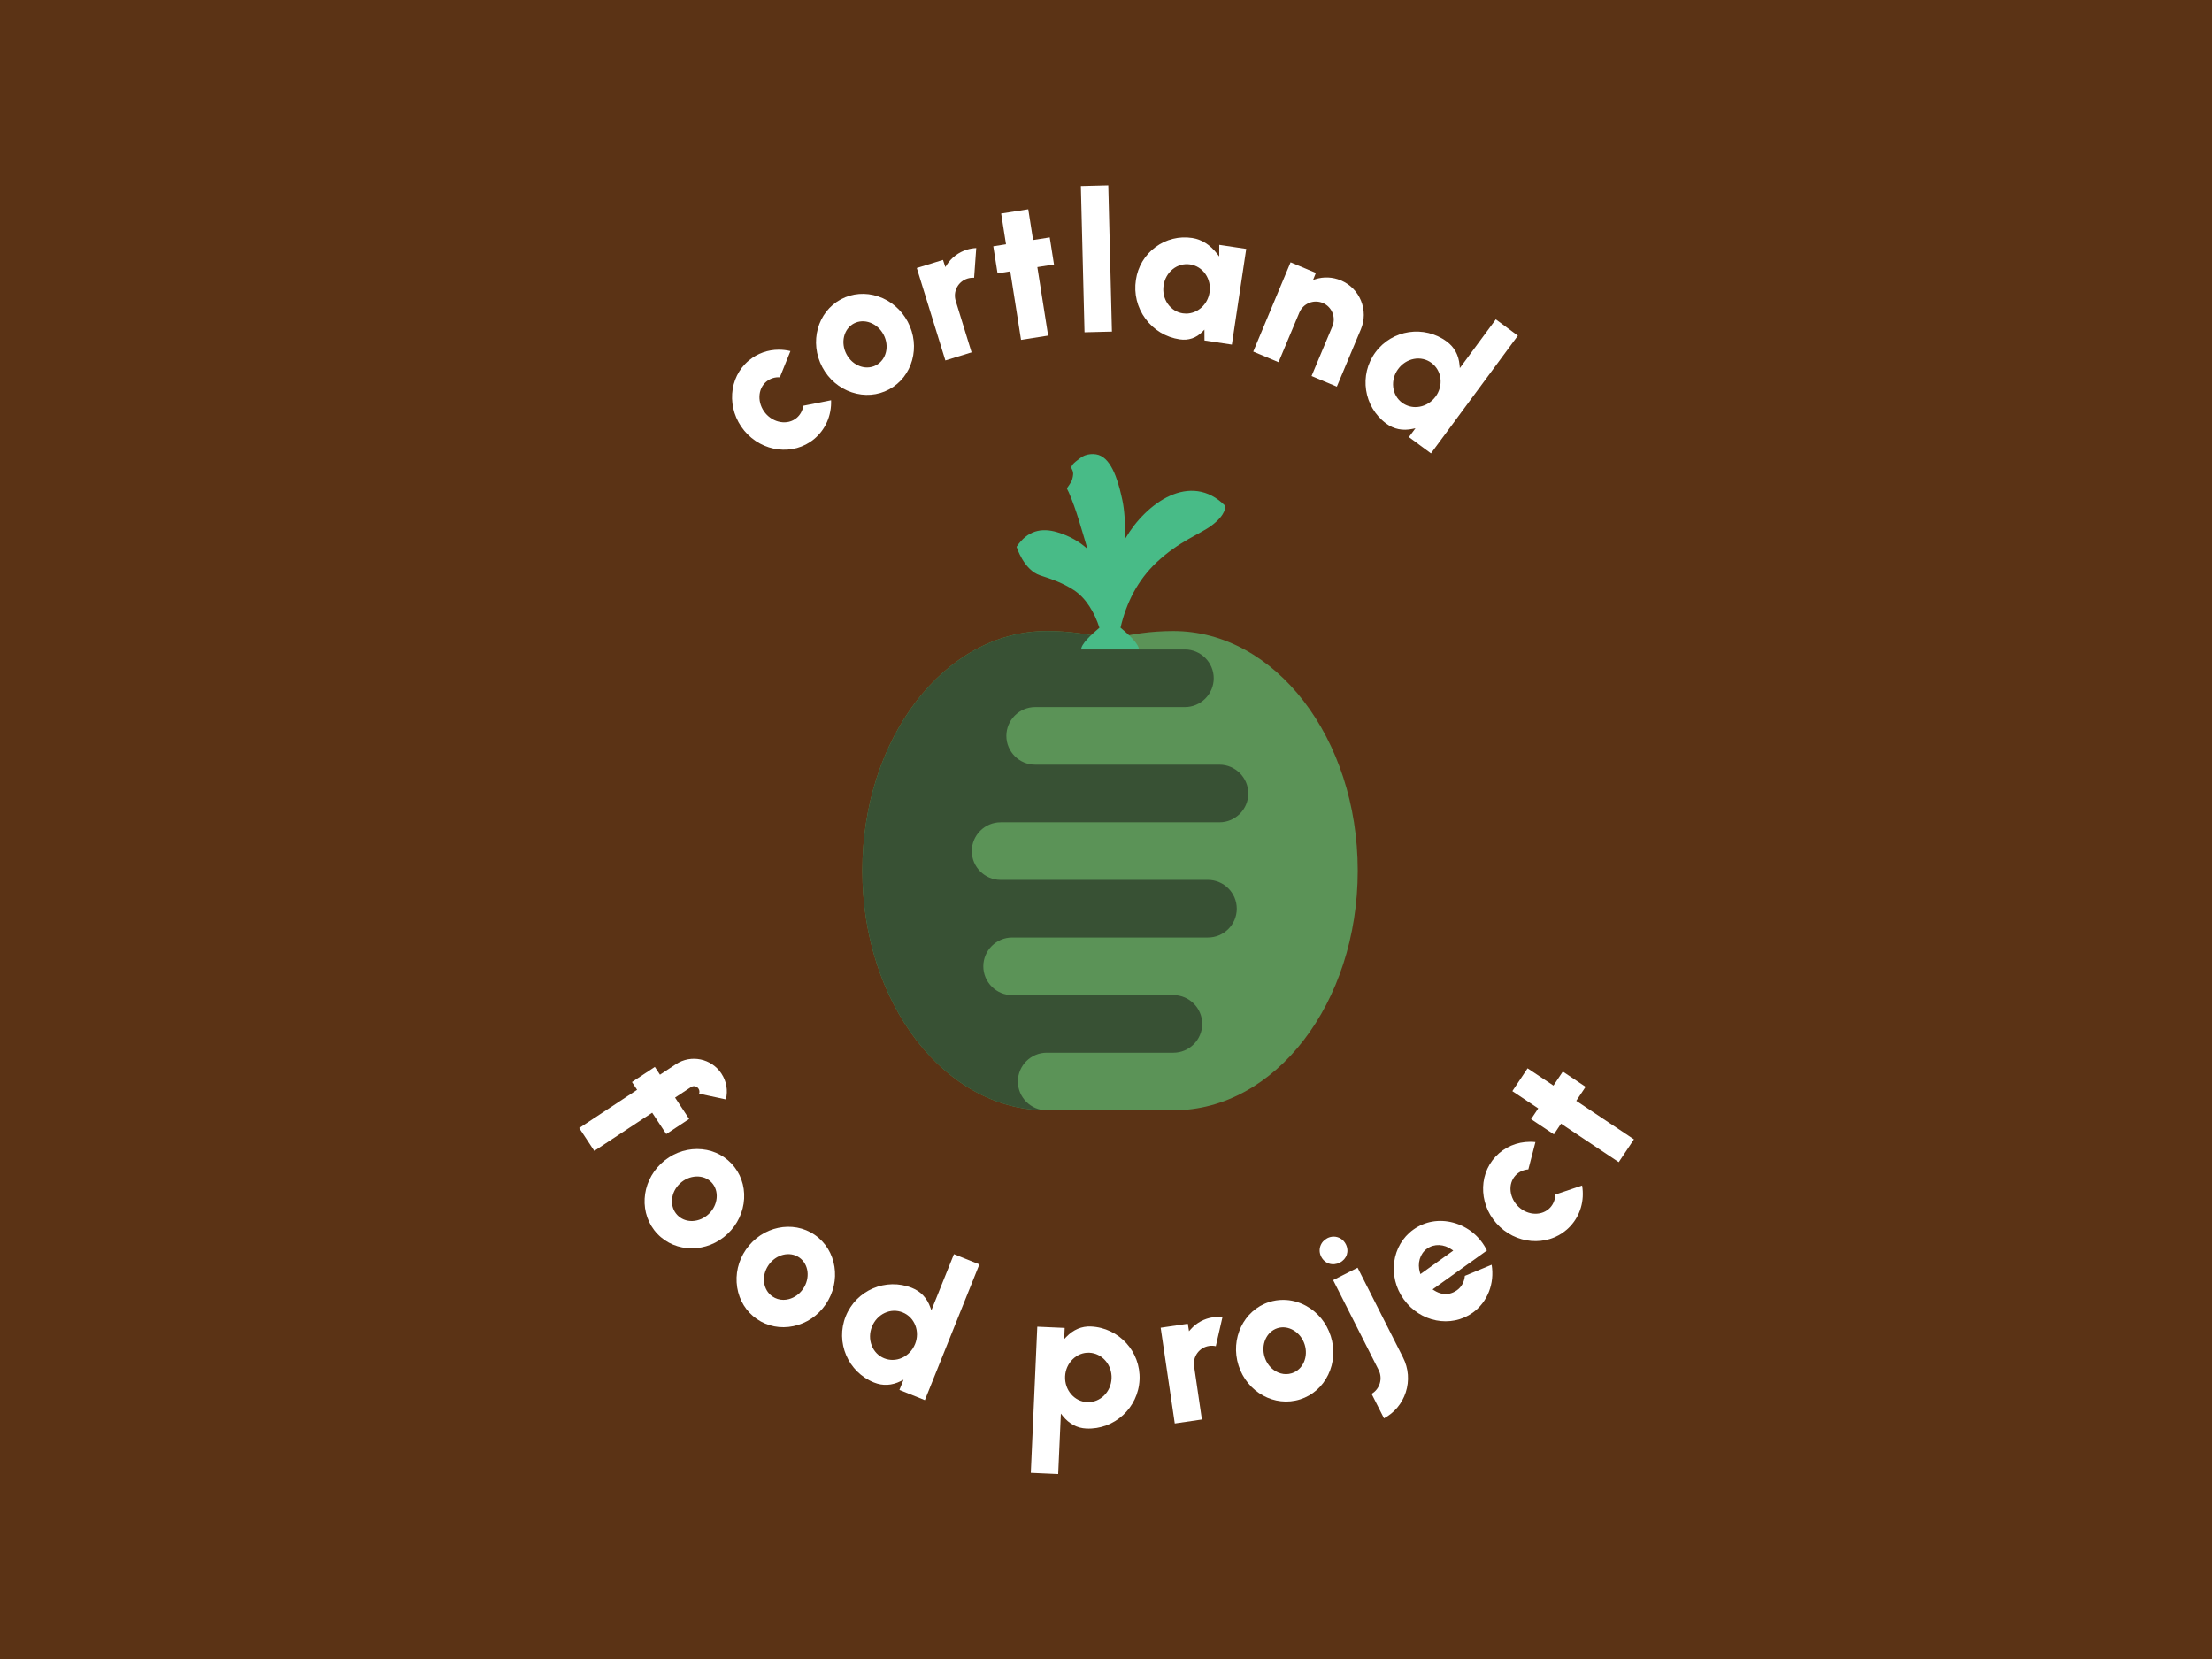 <?xml version="1.0" encoding="UTF-8"?><svg id="Layer_1" xmlns="http://www.w3.org/2000/svg" viewBox="0 0 1920 1440"><defs><style>.cls-1{fill:#fff;}.cls-2{fill:#48bb87;}.cls-3{fill:#5b9357;}.cls-4{fill:#5b3315;}.cls-5{fill:#385134;}</style></defs><rect id="background" class="cls-4" width="1920" height="1440"/><g id="alternate_logo"><path class="cls-3" d="m1018.51,547.74c-19.04,0-37.48,2.57-55,7.36-17.52-4.79-35.96-7.36-55-7.36-88.37,0-160,93.12-160,208s71.63,208,160,208h110c88.37,0,160-93.12,160-208s-71.63-208-160-208Z"/><path class="cls-5" d="m868.51,713.74h190c13.75,0,25-11.25,25-25s-11.25-25-25-25h-160c-13.75,0-25-11.25-25-25s11.25-25,25-25h130c13.75,0,25-11.25,25-25s-11.25-25-25-25h-90.05c8.11-3.38,16.46-6.29,25.05-8.64-17.52-4.79-35.96-7.36-55-7.36-88.37,0-160,93.12-160,208s71.63,208,160,208c-13.75,0-25-11.25-25-25s11.25-25,25-25h110c13.75,0,25-11.25,25-25s-11.25-25-25-25h-140c-13.75,0-25-11.25-25-25s11.25-25,25-25h170c13.75,0,25-11.25,25-25s-11.25-25-25-25h-180c-13.75,0-25-11.25-25-25s11.25-25,25-25Z"/><path class="cls-2" d="m1063.51,439.06c-30.23-30.38-68.87-2.24-86.58,28.13-.09.15-.18.31-.27.46.08-13.05-.57-24.88-2.45-33.53-2.26-10.42-7.23-32.78-18.7-38.39-4.88-2.57-13.16-2.07-18,2-2.39,2.01-9.12,6-7.2,9.31s1.14,5.98.33,9.13c-.55,2.39-4.51,7.35-4.52,7.71-.08.26,1.12,2.56,1.54,3.39,6.6,15.04,11.12,32.21,16.27,49.22-6.76-6.18-15.34-11.25-26.2-14.52-13.82-4.15-25.96-1.42-35.36,12.66,0,0,6.25,20.2,20.55,24.8,10.18,3.28,19.38,6.48,28.84,12.56,10.8,6.79,18.51,20.06,22.54,32.9-7.15,5.93-15.85,14.12-15.85,18.83h50.1c0-4.74-8.78-12.98-15.94-18.91,4.99-21.58,14.89-41.28,31.33-56.72,19.56-18.37,37.63-24.46,47.56-31.82,13.51-10,12-17.24,12-17.24Z"/><path class="cls-1" d="m626.22,931.9c-8.68-13.16-26.38-16.84-39.46-8.22l-13.9,9.17-4.45-6.75-19.87,13.1,4.45,6.75-50.25,33.14,13.1,19.87,50.25-33.14,12.22,18.52,19.87-13.1-12.22-18.52,13.9-9.17c2.16-1.42,5.01-.78,6.48,1.46.7,1.07,1.06,2.72.5,4.29l23.22,4.99c1.89-7.81.54-15.73-3.85-22.38Z"/><path class="cls-1" d="m570.54,1070.9c15.92,16.82,43.28,16.86,60.99.09,8.63-8.17,13.73-19.02,14.36-30.56.63-11.51-3.27-22.33-10.98-30.47s-18.29-12.63-29.82-12.63h-.03c-11.54,0-22.65,4.49-31.27,12.66-17.71,16.77-19.17,44.09-3.26,60.91Zm12.77-29.74c.41-5.16,2.84-10.09,6.85-13.88,3.9-3.69,8.89-5.85,14.05-6.09,5.3-.25,10.06,1.58,13.43,5.15,3.3,3.49,4.87,8.28,4.41,13.5-.46,5.2-2.9,10.13-6.86,13.89-3.91,3.7-8.86,5.86-13.94,6.08-.29.01-.57.02-.86.02-4.89,0-9.32-1.85-12.55-5.27-3.32-3.51-4.92-8.26-4.52-13.38Z"/><path class="cls-1" d="m639.85,1117.39c1.8,11.38,7.86,21.15,17.09,27.51s20.51,8.55,31.79,6.17c11.29-2.38,21.2-9.04,27.9-18.77,13.89-20.16,9.68-47.26-9.39-60.4-19.07-13.14-45.89-7.42-59.78,12.74-6.7,9.72-9.4,21.35-7.6,32.75Zm27.2-19.25c6.45-9.36,18.42-12.34,26.68-6.64,8.26,5.69,9.74,17.94,3.29,27.3-3.05,4.43-7.45,7.57-12.37,8.85-1.56.4-3.13.61-4.66.61-3.43,0-6.71-1-9.55-2.95-3.98-2.74-6.53-7.06-7.2-12.15-.67-5.13.68-10.46,3.81-15Z"/><path class="cls-1" d="m828.02,1088.59l-19.58,48.76-.89-2.48c-2.92-8.19-8.28-13.9-15.92-16.96-22.63-9.09-48.44,1.93-57.53,24.57-9.09,22.63,1.93,48.44,24.57,57.53,7.64,3.07,15.46,2.65,23.23-1.24l2.36-1.18-3.56,8.86,22.08,8.87,47.32-117.85-22.08-8.87Zm-33.75,78.04c-2.14,5.33-6.09,9.55-11.13,11.88-2.72,1.26-5.59,1.89-8.44,1.89-2.45,0-4.9-.47-7.23-1.4-4.98-2-8.83-5.95-10.84-11.14-2.01-5.17-1.94-10.95.2-16.27,2.15-5.35,6.06-9.58,11.02-11.92,5.01-2.37,10.56-2.55,15.63-.51,5.05,2.03,8.95,6,10.98,11.19,2.03,5.17,1.96,10.95-.18,16.28Z"/><path class="cls-1" d="m922.49,1229.06c5.57,6.88,12.45,10.55,20.46,10.9,24.36,1.08,45.08-17.94,46.17-42.41,1.08-24.37-17.86-45.08-42.23-46.16-8.01-.35-15.19,2.69-21.35,9.05l-1.83,1.89.43-9.71-23.78-1.06-5.63,126.89,23.78,1.06,2.33-52.5,1.66,2.05Zm2.01-34.37c.25-5.66,2.58-10.93,6.54-14.83,4-3.93,9.14-5.96,14.48-5.72,5.42.24,10.41,2.72,14.07,6.99,3.62,4.23,5.48,9.69,5.23,15.36-.25,5.74-2.59,11.03-6.57,14.9-3.78,3.67-8.63,5.67-13.75,5.67-.29,0-.58,0-.88-.02-11.07-.49-19.65-10.51-19.12-22.34h0Z"/><path class="cls-1" d="m1055.32,1168.49l5.78-25.25c-2.82-.29-5.57-.25-8.19.14-7.56,1.11-14.47,4.84-19.45,10.51l-1.4,1.59-1.05-6.47-23.56,3.45,12.24,83.11,23.55-3.45-6.77-46.24c-.6-4.13.42-8.23,2.89-11.55s6.1-5.47,10.23-6.07c1.88-.28,3.81-.2,5.72.23Z"/><path class="cls-1" d="m1133.78,1133.52c-6.32-3.48-13.16-5.24-20.01-5.24-4.1,0-8.2.63-12.2,1.91-22.06,7.04-33.95,31.75-26.5,55.08,7.42,23.24,31.4,36.41,53.46,29.37,10.67-3.41,19.31-10.99,24.33-21.37,5.03-10.38,5.82-22.3,2.23-33.55-3.61-11.32-11.18-20.62-21.3-26.2Zm-1.94,48.63c-2.06,4.81-5.81,8.29-10.55,9.8-1.64.52-3.32.78-5.01.78-3.06,0-6.15-.85-9.01-2.52-4.47-2.61-7.86-6.94-9.53-12.19-3.46-10.82,1.51-22.11,11.07-25.17,4.58-1.46,9.58-.79,14.07,1.89,4.49,2.67,7.87,7.01,9.53,12.21,1.64,5.13,1.43,10.52-.57,15.2Z"/><path class="cls-1" d="m1153.69,1096.81c2.97.94,6.25.64,9.21-.86,6.15-3.11,8.36-9.84,5.25-15.99-2.12-4.18-6.22-6.57-10.53-6.57-1.83,0-3.69.43-5.46,1.32-2.95,1.49-5.12,3.97-6.12,6.97-.99,2.99-.74,6.22.72,9.1h0c1.49,2.94,3.95,5.08,6.93,6.03Z"/><path class="cls-1" d="m1220.18,1208.55c3.27-10.03,2.45-20.75-2.32-30.18l-39.47-77.99-21.24,10.75,39.47,77.99c3.78,7.47,1.04,16.56-6.08,20.74l10.76,21.25c9.02-4.85,15.71-12.82,18.88-22.56Z"/><path class="cls-1" d="m1278.35,1139.38c12.77-9.14,19.12-25.35,16.38-41.58l-23.24,9.64c-.52,5.37-2.99,9.82-7.01,12.6-7.91,5.41-15.12,2.95-19.77-.06l-1.23-.8,47.16-33.75c-5.84-12.02-16.51-20.83-29.39-24.22-12.25-3.22-24.49-1.06-34.48,6.09-18.83,13.48-22.58,40.61-8.36,60.48,14.22,19.87,41.11,25.08,59.95,11.6Zm-39.74-55.53c6.24-4.46,14.74-4.12,21.67.87l1.13.81-28.49,20.39-.41-1.33c-2.45-8.04,0-16.38,6.09-20.74Z"/><path class="cls-1" d="m1298.08,1004c-15.77,16.95-14.02,44.32,3.9,61,17.86,16.61,45.22,16.34,60.99-.62,8.77-9.42,12.48-22.25,10.29-35.37l-23.24,7.85c-.13,4.34-1.7,8.33-4.47,11.31-6.84,7.35-19.11,7.08-27.36-.6-3.84-3.57-6.38-8.51-6.97-13.53-.62-5.29.9-10.2,4.28-13.83,2.82-3.03,6.73-4.85,11.09-5.18l6.15-23.73c-1.53-.16-3.04-.23-4.55-.23-11.58,0-22.33,4.56-30.12,12.93Z"/><polygon class="cls-1" points="1405.05 1008.72 1418.26 988.93 1368.19 955.51 1376.3 943.35 1356.51 930.13 1348.39 942.29 1325.93 927.3 1312.71 947.1 1335.18 962.09 1328.97 971.39 1348.77 984.6 1354.97 975.3 1405.05 1008.72"/><path class="cls-1" d="m650.08,312.83c-17.84,14.76-19.66,42.12-4.05,60.99,15.55,18.79,42.72,22.07,60.56,7.3,9.91-8.2,15.27-20.45,14.79-33.73l-24.06,4.77c-.69,4.28-2.77,8.04-5.9,10.63-3.81,3.15-8.8,4.39-14.04,3.49-4.97-.86-9.72-3.64-13.01-7.63-7.24-8.75-6.85-21.08.88-27.48,3.19-2.64,7.31-3.94,11.67-3.7l9.18-22.73c-3.38-.8-6.76-1.19-10.08-1.19-9.49,0-18.57,3.19-25.93,9.28Z"/><path class="cls-1" d="m762.23,257.28c-10.93-3.65-22.4-2.76-32.29,2.52-20.43,10.9-27.68,37.34-16.16,58.95,5.56,10.42,14.65,18.16,25.59,21.8,10.93,3.64,22.4,2.74,32.28-2.53,20.43-10.9,27.72-37.27,16.24-58.79-5.59-10.49-14.71-18.28-25.67-21.94Zm-1.78,59.73c-2.42,1.29-5.09,1.94-7.82,1.94-2.08,0-4.2-.38-6.28-1.13-4.87-1.76-8.98-5.41-11.57-10.28-5.35-10.03-2.49-22.03,6.36-26.75,8.85-4.72,20.41-.41,25.76,9.62,5.3,9.94,2.41,21.87-6.44,26.59Z"/><path class="cls-1" d="m847.37,215.3c-2.83.14-5.54.61-8.07,1.39-7.3,2.25-13.55,6.99-17.61,13.36l-1.14,1.79-2.03-6.23-22.76,7.01,24.81,80.25,22.75-7.01-13.76-44.66c-1.23-3.99-.84-8.2,1.09-11.85s5.19-6.34,9.18-7.57c1.82-.56,3.73-.78,5.69-.65l1.85-25.84Z"/><polygon class="cls-1" points="914.86 229.57 911.16 206.06 896.71 208.33 892.52 181.65 869 185.35 873.2 212.03 862.16 213.77 865.86 237.28 876.9 235.54 886.26 295.01 909.77 291.31 900.41 231.84 914.86 229.57"/><rect class="cls-1" x="939.78" y="161.09" width="23.8" height="126.99" transform="translate(-5.32 23.88) rotate(-1.43)"/><path class="cls-1" d="m1058.32,212.54l-.04,10.07-1.77-2.27c-6.18-7.9-13.5-12.54-21.76-13.78-11.34-1.7-22.65,1.12-31.84,7.94-9.26,6.86-15.28,16.96-16.96,28.42-1.84,12,1.1,23.98,8.29,33.74,7.18,9.76,17.74,16.12,29.73,17.92,7.58,1.14,14.41-1.18,19.75-6.7l1.71-1.76.05,9.43,23.77,3.57,12.47-83.08-23.38-3.51Zm-8.43,41.21c-1.6,10.69-10.44,18.44-20.37,18.44-.94,0-1.9-.07-2.86-.21-5.31-.8-9.97-3.76-13.12-8.33-3.15-4.57-4.41-10.21-3.56-15.88.86-5.7,3.69-10.72,7.97-14.15,4.33-3.46,9.69-4.91,15.09-4.1,5.38.81,10.09,3.77,13.27,8.35,3.17,4.56,4.44,10.21,3.59,15.89Z"/><path class="cls-1" d="m1181.34,261.01c-3.28-8.02-9.5-14.28-17.5-17.64-7.05-2.95-14.89-3.32-22.09-1.03l-2.02.64,2.44-6.08-21.96-9.21-32.4,77.5,21.95,9.2,18.07-43.1c3.31-7.9,12.43-11.63,20.33-8.32,7.9,3.31,11.63,12.43,8.32,20.33l-18.07,43.1,21.95,9.2,20.86-49.76c3.35-8,3.39-16.82.11-24.84Z"/><path class="cls-1" d="m1298.34,277.23l-31.21,42.27-.23-2.63c-.77-8.66-4.52-15.53-11.14-20.42-19.62-14.49-47.37-10.31-61.86,9.31-14.49,19.62-10.31,47.37,9.31,61.86,6.62,4.89,14.29,6.45,22.8,4.64l2.58-.55-5.67,7.68,19.15,14.14,75.44-102.17-19.15-14.14Zm-52.29,67.05c-3.41,4.62-8.3,7.71-13.77,8.7-1.24.22-2.47.34-3.7.34-4.19,0-8.21-1.3-11.59-3.8-4.32-3.19-7.05-7.98-7.69-13.5-.64-5.51.88-11.09,4.28-15.7,3.42-4.64,8.27-7.75,13.66-8.77,5.44-1.03,10.86.19,15.25,3.44,4.38,3.23,7.15,8.06,7.81,13.59.66,5.51-.85,11.1-4.26,15.72Z"/></g></svg>